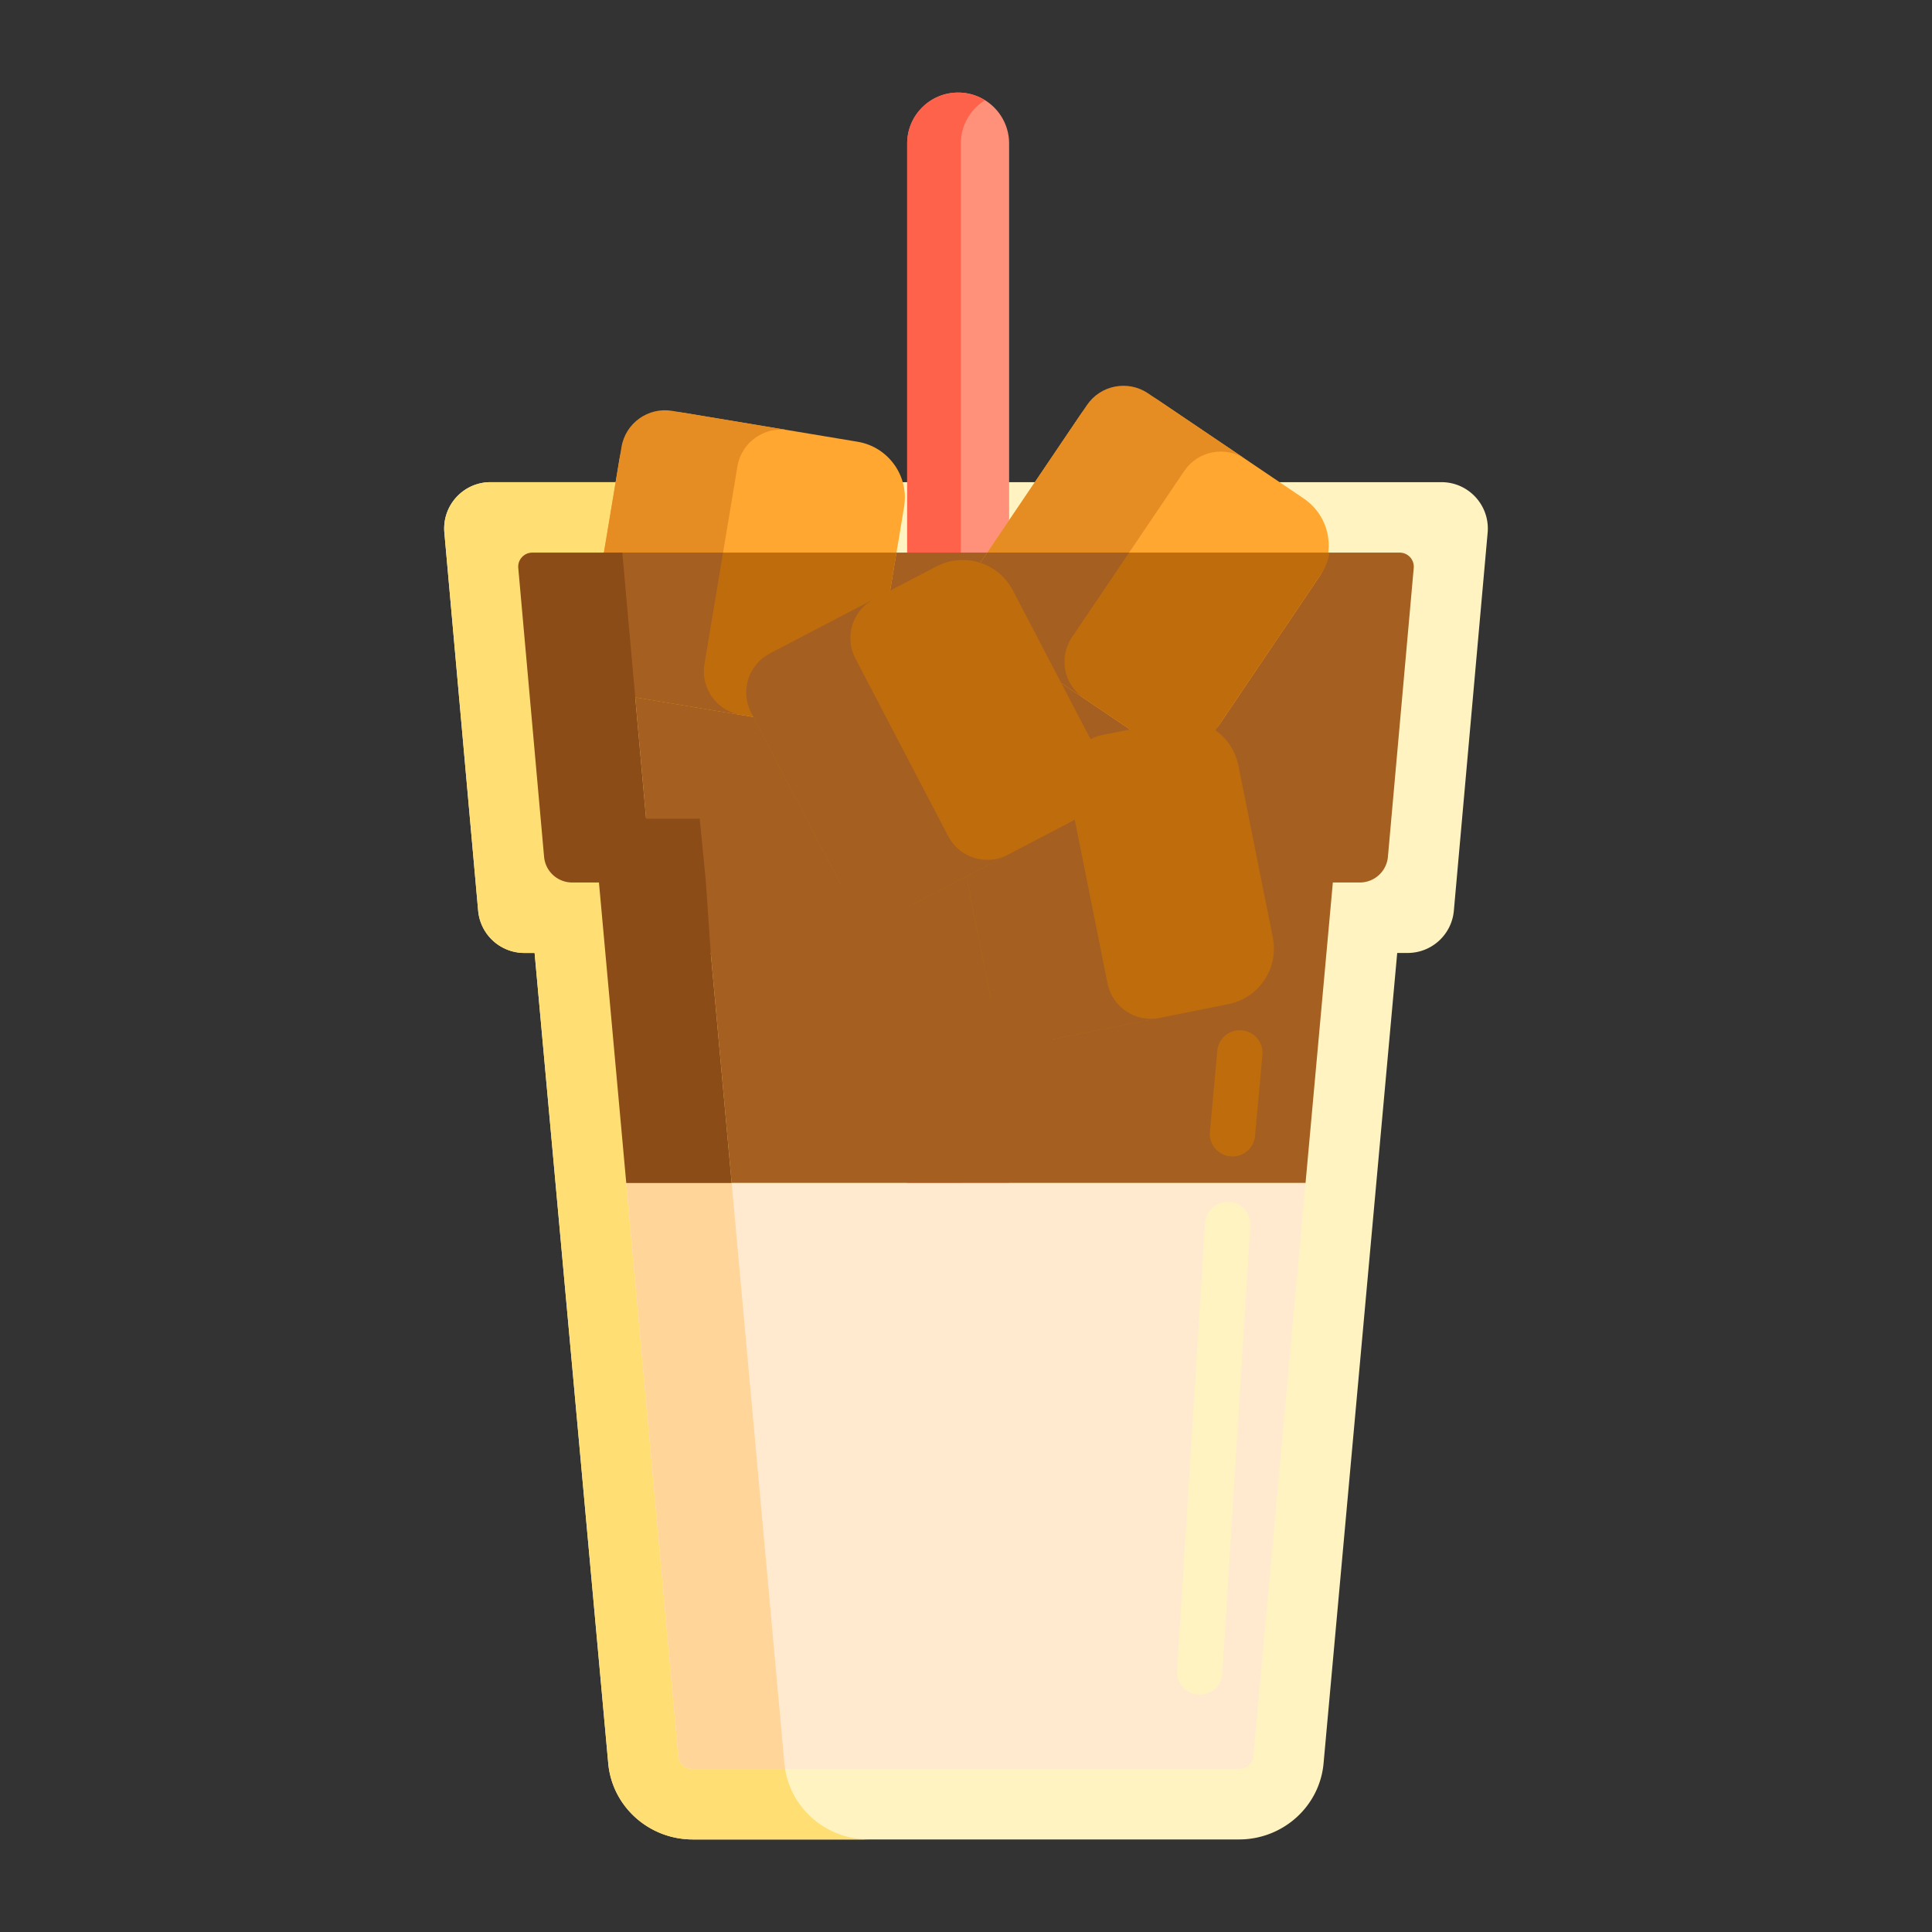<?xml version="1.0" standalone="no"?><!DOCTYPE svg PUBLIC "-//W3C//DTD SVG 1.1//EN" "http://www.w3.org/Graphics/SVG/1.1/DTD/svg11.dtd"><svg class="icon" width="200px" height="200.00px" viewBox="0 0 1024 1024" version="1.1" xmlns="http://www.w3.org/2000/svg"><rect x="0" y="0" width="1024" height="1024" fill="#333333" stroke="none"/><path d="M763.982 255.554H260.018c-14.446 0-25.78 12.392-24.494 26.78l17.908 200.35a24.59 24.59 0 0 0 24.494 22.402h5.422l39.034 429.532c2.074 22.83 21.524 40.326 44.83 40.326h289.472c23.306 0 42.754-17.496 44.83-40.326l39.034-429.532h5.53c12.734 0 23.36-9.72 24.494-22.402l17.906-200.35c1.284-14.388-10.05-26.78-24.496-26.78z" fill="#FFF4C1" /><path d="M507.84 886.2c-14.92 0-27.014-12.094-27.014-27.014V76.07c0-14.92 12.094-27.014 27.014-27.014s27.014 12.094 27.014 27.014v783.118c-0.002 14.918-12.096 27.012-27.014 27.012z" fill="#FF9079" /><path d="M509.26 859.186V76.07c0-9.696 5.124-18.172 12.796-22.938a26.848 26.848 0 0 0-14.218-4.076c-14.92 0-27.014 12.094-27.014 27.014v783.118c0 14.92 12.094 27.014 27.014 27.014 5.224 0 10.084-1.508 14.218-4.076-7.67-4.766-12.796-13.244-12.796-22.94z" fill="#FF624B" /><path d="M289.59 467.738h27.864l14.474 159.272h360.038l14.474-159.272h14.308a14.938 14.938 0 0 0 14.88-13.61l13.682-153.094a7.47 7.47 0 0 0-7.44-8.134H282.132a7.47 7.47 0 0 0-7.44 8.134l14.898 166.704z" fill="#A56021" /><path d="M415.752 934.618l-39.034-429.532h-5.422c-12.734 0-23.36-9.72-24.494-22.404l-17.908-200.35c-1.286-14.388 10.048-26.78 24.494-26.78h-93.37c-14.444 0-25.78 12.392-24.494 26.78l17.908 200.35a24.592 24.592 0 0 0 24.494 22.404h5.422l39.034 429.532c2.074 22.83 21.526 40.326 44.83 40.326h93.37c-23.306 0-42.756-17.496-44.83-40.326z" fill="#FFDF74" /><path d="M331.928 627.01l27.648 304.228c0.324 3.566 3.678 6.358 7.636 6.358h289.472c3.958 0 7.31-2.792 7.636-6.358l27.646-304.23H331.928z" fill="#FFEACF" /><path d="M359.576 931.238c0.324 3.566 3.678 6.358 7.636 6.358h48.956c-0.158-0.986-0.324-1.97-0.416-2.978l-27.954-307.61h-55.87l27.648 304.23z" fill="#FFD59A" /><path d="M429.396 385.024l-91.71-15.274c-16.344-2.722-27.386-18.178-24.664-34.522l15.274-91.71c2.722-16.344 18.178-27.386 34.522-24.664l91.71 15.274c16.344 2.722 27.386 18.178 24.664 34.522l-15.274 91.71c-2.724 16.344-18.178 27.386-34.522 24.664z" fill="#FFA730" /><path d="M373.388 352.01l17.456-104.802c2.12-12.728 14.156-21.328 26.884-19.208l-61.456-10.236c-12.728-2.12-24.764 6.48-26.884 19.208l-17.456 104.802c-2.12 12.728 6.48 24.764 19.208 26.884l61.456 10.236c-12.728-2.118-21.328-14.156-19.208-26.884z" fill="#E58D23" /><path d="M605.406 390.992l-77.042-52.044c-13.73-9.274-17.342-27.922-8.066-41.652l52.044-77.042c9.274-13.73 27.922-17.342 41.652-8.066l77.042 52.044c13.73 9.274 17.342 27.922 8.066 41.652l-52.044 77.042c-9.274 13.728-27.922 17.34-41.652 8.066z" fill="#FFA730" /><path d="M568.21 337.67l59.474-88.042c7.222-10.692 21.746-13.504 32.438-6.282l-51.628-34.876c-10.692-7.222-25.216-4.41-32.438 6.282l-59.474 88.042c-7.222 10.692-4.41 25.216 6.282 32.438l51.628 34.876c-10.692-7.222-13.504-21.746-6.282-32.438z" fill="#E58D23" /><path d="M651.092 532.192l-91.164 18.254c-16.246 3.252-32.054-7.28-35.306-23.526l-18.254-91.164c-3.252-16.246 7.28-32.054 23.526-35.306l91.164-18.254c16.246-3.252 32.054 7.28 35.306 23.526l18.254 91.164c3.254 16.246-7.278 32.052-23.526 35.306z" fill="#BF6C0D" /><path d="M587.016 521.194l-20.86-104.178c-2.534-12.652 5.67-24.962 18.322-27.496l-61.09 12.232c-12.652 2.534-20.856 14.844-18.322 27.496l20.86 104.178c2.534 12.652 14.844 20.856 27.496 18.322l61.09-12.232c-12.652 2.534-24.962-5.67-27.496-18.322z" fill="#A56021" /><path d="M704.65 292.902h-181.384l-4.082 6.044c-8.66 12.82-5.288 30.232 7.532 38.89l80.338 54.27c12.82 8.66 30.232 5.288 38.89-7.532l54.27-80.34a27.814 27.814 0 0 0 4.436-11.332z" fill="#BF6C0D" /><path d="M598.452 292.902h-75.186l-6.684 9.894c-7.224 10.692-4.41 25.216 6.282 32.438l51.628 34.874c-10.692-7.222-13.504-21.746-6.282-32.438l30.242-44.768z" fill="#A56021" /><path d="M320.072 292.902l-7.376 44.29c-2.542 15.26 7.768 29.69 23.028 32.232l95.634 15.928c15.26 2.542 29.69-7.768 32.232-23.028l11.562-69.422h-155.08z" fill="#BF6C0D" /><path d="M383.234 292.902h-63.162l-8.14 48.874c-2.12 12.728 6.48 24.764 19.208 26.884l61.456 10.236c-12.728-2.12-21.328-14.156-19.208-26.884l9.846-59.11z" fill="#A56021" /><path d="M567.162 435.802l-82.41 43.04c-14.686 7.67-32.81 1.982-40.48-12.704l-43.04-82.41c-7.67-14.686-1.982-32.81 12.704-40.48l82.41-43.04c14.686-7.67 32.81-1.982 40.48 12.704l43.04 82.41c7.67 14.688 1.982 32.81-12.704 40.48z" fill="#BF6C0D" /><path d="M502.568 443.18l-49.184-94.176c-5.974-11.438-1.544-25.552 9.894-31.526l-55.226 28.842c-11.438 5.974-15.866 20.088-9.894 31.526l49.184 94.176c5.974 11.438 20.088 15.866 31.526 9.894l55.226-28.842c-11.438 5.972-25.552 1.542-31.526-9.894z" fill="#A56021" /><path d="M376.716 505.088l-2.668-38.766-3.186-32.384h-28.418l-12.606-141.036h-47.706a7.47 7.47 0 0 0-7.44 8.134l13.682 153.094a14.94 14.94 0 0 0 14.88 13.61h14.2l14.474 159.27h55.87l-11.082-121.922z" fill="#8C4C17" /><path d="M653.26 612.954a12.004 12.004 0 0 1-11.966-13.086l3.898-42.902c0.602-6.598 6.42-11.44 13.038-10.866 6.6 0.6 11.464 6.438 10.866 13.038l-3.898 42.902a12.004 12.004 0 0 1-11.938 10.914z" fill="#BF6C0D" /><path d="M635.902 898.2a12 12 0 0 1-11.988-12.748l14.804-237.17a11.964 11.964 0 0 1 12.724-11.228 12 12 0 0 1 11.228 12.724l-14.804 237.17a12 12 0 0 1-11.964 11.252z" fill="#FFF4C1" /></svg>
